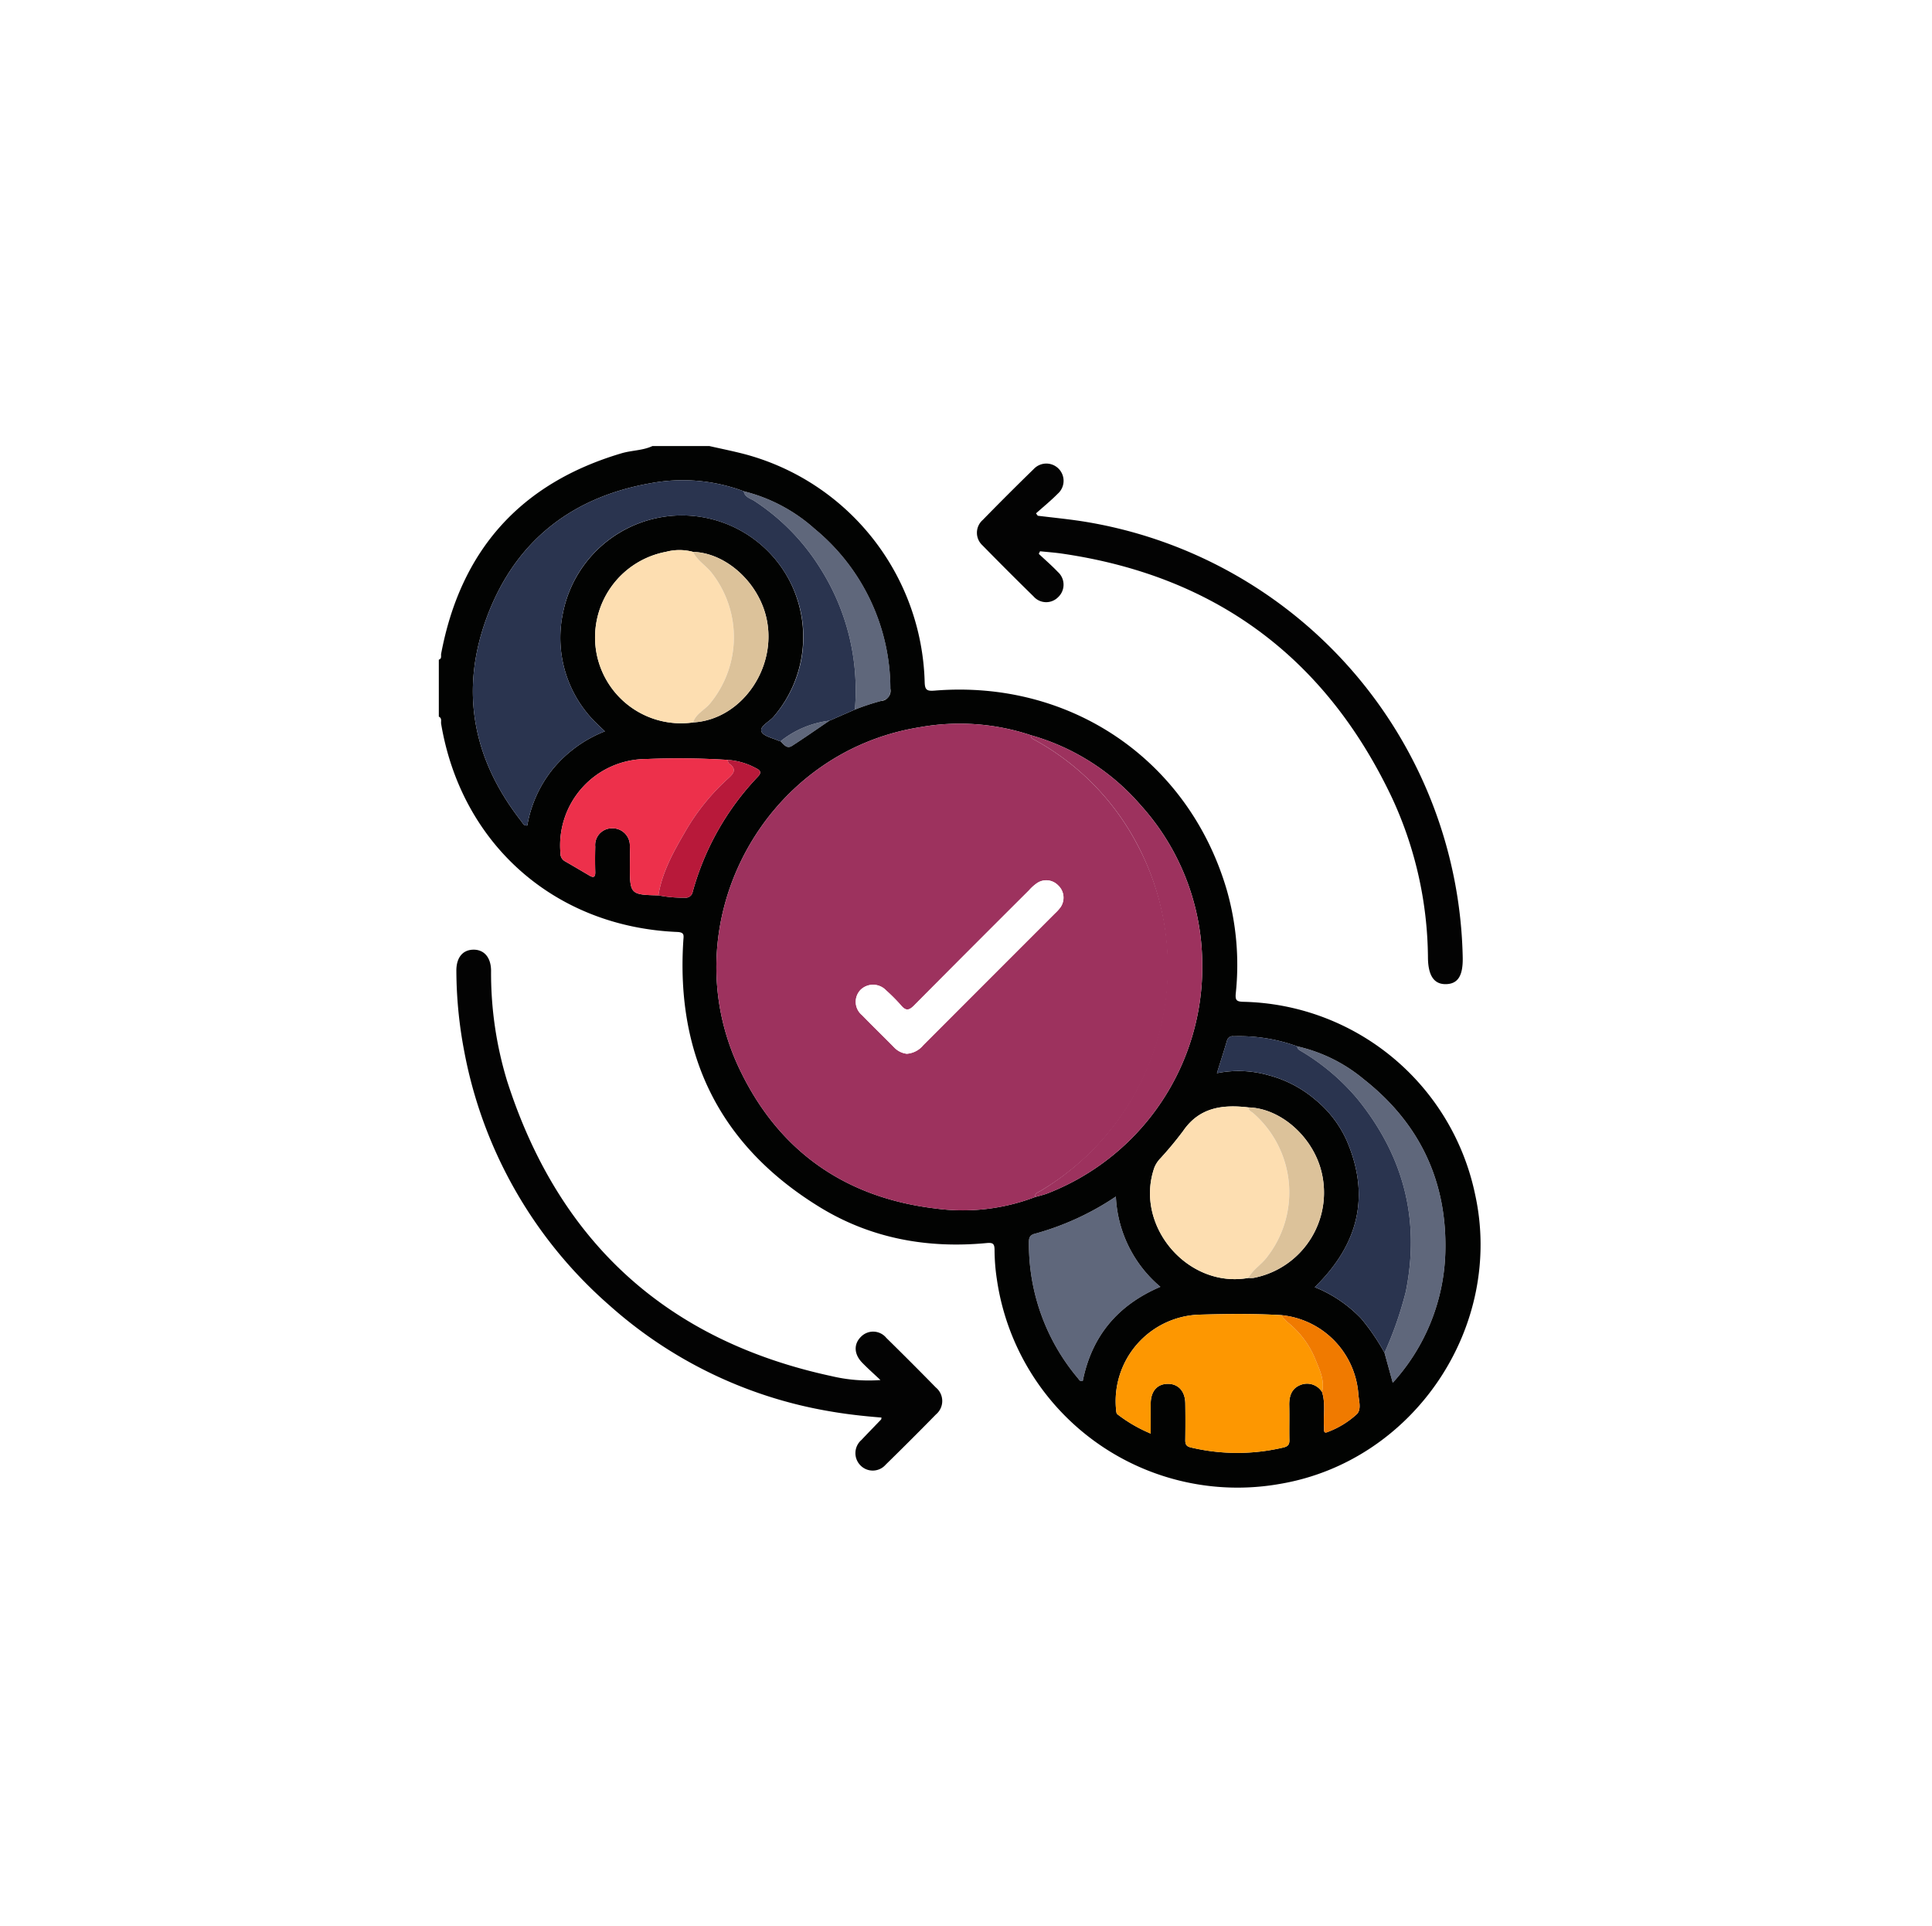 <svg xmlns="http://www.w3.org/2000/svg" xmlns:xlink="http://www.w3.org/1999/xlink" width="306" height="305" viewBox="0 0 306 305">
  <defs>
    <filter id="Elipse_33" x="0" y="0" width="306" height="305" filterUnits="userSpaceOnUse">
      <feOffset dx="1" dy="4" input="SourceAlpha"/>
      <feGaussianBlur stdDeviation="7.5" result="blur"/>
      <feFlood flood-opacity="0.161"/>
      <feComposite operator="in" in2="blur"/>
      <feComposite in="SourceGraphic"/>
    </filter>
  </defs>
  <g id="Grupo_13346" data-name="Grupo 13346" transform="translate(-297.5 -155.5)">
    <g transform="matrix(1, 0, 0, 1, 297.5, 155.5)" filter="url(#Elipse_33)">
      <ellipse id="Elipse_33-2" data-name="Elipse 33" cx="130.5" cy="130" rx="130.5" ry="130" transform="translate(21.5 18.5)" fill="#fff"/>
    </g>
    <g id="Grupo_13326" data-name="Grupo 13326" transform="translate(36 85.142)">
      <g id="Grupo_13325" data-name="Grupo 13325" transform="translate(331 141)">
        <path id="Trazado_7133" data-name="Trazado 7133" d="M5940.955,209.387c1.842.419,3.7.791,5.524,1.263a38.42,38.42,0,0,1,28.574,36.071c.028,1.284.33,1.5,1.59,1.395,21.557-1.744,40.211,11,46.248,31.532a43.075,43.075,0,0,1,1.438,16.406c-.1,1.064.092,1.315,1.165,1.346a38.348,38.348,0,0,1,36.719,30.4c4.68,21-9.65,42.346-30.844,45.943a38.511,38.511,0,0,1-44.878-32.38,31.6,31.6,0,0,1-.368-4.649c-.007-1-.239-1.2-1.261-1.106-9.395.892-18.338-.73-26.415-5.681-15.733-9.644-22.811-23.858-21.618-42.229.053-.812.226-1.307-.982-1.358-19.385-.822-34.173-13.9-37.379-32.971-.065-.383.168-.889-.366-1.128V243.22c.509-.165.307-.619.37-.95,3.092-16.376,12.56-27,28.577-31.74,1.612-.477,3.338-.423,4.886-1.143Zm-8.075,71.153a19.379,19.379,0,0,0,4.147.366,1.116,1.116,0,0,0,1.28-.9,42.829,42.829,0,0,1,10.324-18.25c.576-.605.479-.979-.24-1.319a10.894,10.894,0,0,0-4.562-1.348,123.939,123.939,0,0,0-12.849-.136,13.677,13.677,0,0,0-13.613,14.869,1.4,1.4,0,0,0,.7,1.314c1.3.741,2.585,1.509,3.877,2.267.643.378.956.284.933-.55-.038-1.339-.035-2.68,0-4.019a2.651,2.651,0,0,1,2.718-2.911,2.723,2.723,0,0,1,2.757,2.913c.044,1.07.01,2.143.01,3.215C5928.366,280.333,5928.488,280.454,5932.88,280.54Zm115.006,72.446c.416,1.513.833,3.026,1.306,4.745a31.958,31.958,0,0,0,8.327-20.642c.313-11.24-4.056-20.447-12.908-27.414a25.045,25.045,0,0,0-10.545-5.216,26.9,26.9,0,0,0-10.073-1.6.922.922,0,0,0-1.061.72c-.487,1.635-1.008,3.26-1.589,5.126a17.336,17.336,0,0,1,8.214.336,18.694,18.694,0,0,1,7.345,3.84,17.762,17.762,0,0,1,4.969,6.437c3.856,8.893,1.833,16.575-5.028,23.276a21.014,21.014,0,0,1,7.35,4.972A34.385,34.385,0,0,1,6047.886,352.985Zm-21.551-11.855a4.306,4.306,0,0,0,.8,0,13.76,13.76,0,0,0,10.568-17.539c-1.622-5.247-6.538-9.343-11.36-9.465-4.064-.478-7.759-.04-10.343,3.721a56.189,56.189,0,0,1-3.587,4.326,4.581,4.581,0,0,0-.963,1.447C6008.2,332.829,6016.707,342.851,6026.335,341.13Zm-87.959-114.983a8.262,8.262,0,0,0-4.287-.011,13.791,13.791,0,0,0-11.105,15.482,13.617,13.617,0,0,0,15.385,11.537c7.992-.451,13.8-9.317,11.4-17.39C5948.178,230.443,5943.256,226.285,5938.376,226.147ZM6037.992,359.2c.589,1.835.179,3.726.315,5.586.027.365-.148,1.072.583.742a14.089,14.089,0,0,0,4.63-2.841c.757-.8.274-2.163.216-3.262A13.564,13.564,0,0,0,6031.5,347.02c-4.393-.254-8.791-.2-13.181-.065a13.715,13.715,0,0,0-12.95,15.026c.026.253.039.608.2.732a23.2,23.2,0,0,0,5.284,3.065c0-1.8-.018-3.3,0-4.8.029-1.935,1.059-3.077,2.733-3.075,1.647,0,2.718,1.176,2.747,3.088.03,1.93.026,3.861,0,5.791-.01.676.131,1.027.9,1.2a31.694,31.694,0,0,0,14.647,0c.732-.175.953-.474.939-1.182-.036-1.822.019-3.646-.021-5.469-.032-1.463.346-2.705,1.807-3.262A2.781,2.781,0,0,1,6037.992,359.2ZM5946.4,216.548a27.56,27.56,0,0,0-14.739-1.277c-12.435,2.188-21.343,9.09-25.84,20.924-4.473,11.773-2.4,22.756,5.379,32.652.208.266.347.692.917.63a19.525,19.525,0,0,1,4.138-9.056,20.2,20.2,0,0,1,8.151-5.855c-.52-.5-.835-.784-1.137-1.086a18.863,18.863,0,0,1-5.539-17.491,19.219,19.219,0,0,1,35.734-5.631,19.379,19.379,0,0,1-2.374,21.934c-.683.782-2.216,1.493-1.887,2.306.312.769,1.859,1.039,2.864,1.524a.476.476,0,0,0,.159.015c.513.5.989,1.269,1.833.725,1.994-1.287,3.939-2.647,5.9-3.978l4.039-1.762a38.689,38.689,0,0,1,4.112-1.359,1.622,1.622,0,0,0,1.512-1.955,32.862,32.862,0,0,0-12-25.317A26.256,26.256,0,0,0,5946.4,216.548Zm45.459,38.628a35.642,35.642,0,0,0-17.619-1.253c-24.919,4.007-39.371,31.282-28.534,54.084,6.184,13.009,16.715,20.4,31.009,22.12a32.166,32.166,0,0,0,15.813-1.8c.664-.194,1.347-.34,1.99-.588a38.438,38.438,0,0,0,24.5-36.468,37.734,37.734,0,0,0-9.774-25.038A35.786,35.786,0,0,0,5991.859,255.175Zm13.479,73.066a43.592,43.592,0,0,1-12.861,5.9c-.929.241-.917.853-.91,1.577a32.922,32.922,0,0,0,7.754,21.29c.189.228.34.581.774.429,1.419-7.069,5.5-11.995,12.292-14.9A19.84,19.84,0,0,1,6005.338,328.242Z" transform="translate(-5898.1 -209.387)" fill="#020302"/>
        <path id="Trazado_7134" data-name="Trazado 7134" d="M5971.726,462.76c-.963-.91-1.957-1.791-2.882-2.739-1.327-1.359-1.38-2.962-.2-4.12a2.69,2.69,0,0,1,4.009.181q3.965,3.891,7.852,7.861a2.767,2.767,0,0,1,.019,4.255q-3.945,4.025-7.974,7.966a2.711,2.711,0,0,1-4.014.087,2.755,2.755,0,0,1,.188-4.01c1.024-1.092,2.073-2.16,3.108-3.241.029-.031.021-.1.061-.3-2.882-.227-5.74-.546-8.578-1.058a69.827,69.827,0,0,1-34.541-16.737,70.634,70.634,0,0,1-22.957-40.135,68.8,68.8,0,0,1-1.261-12.794c-.018-2.056.943-3.309,2.613-3.372,1.719-.064,2.865,1.158,2.884,3.314a58.554,58.554,0,0,0,2.531,17.451c8.153,25.449,25.242,41.149,51.449,46.781A25.448,25.448,0,0,0,5971.726,462.76Z" transform="translate(-5901.775 -314.843)" fill="#030303"/>
        <path id="Trazado_7135" data-name="Trazado 7135" d="M6105.823,230.109c1.008.949,2.059,1.855,3.011,2.856a2.707,2.707,0,0,1,.046,4.008,2.654,2.654,0,0,1-3.888-.126q-4.089-4-8.086-8.084a2.694,2.694,0,0,1,.035-4.019q3.993-4.091,8.09-8.079a2.731,2.731,0,1,1,3.8,3.916c-1.086,1.1-2.292,2.079-3.446,3.112l.277.379c2.27.277,4.545.505,6.806.84a71.365,71.365,0,0,1,60.5,69.158c.044,2.8-.726,4.108-2.586,4.18-1.9.074-2.874-1.261-2.921-4.118A61.108,61.108,0,0,0,6161.7,268.6c-10.517-22.091-27.917-34.993-52.18-38.529-1.16-.169-2.333-.251-3.5-.374Z" transform="translate(-6010.794 -213.035)" fill="#030303"/>
        <path id="Trazado_7136" data-name="Trazado 7136" d="M6050.657,386.487a32.164,32.164,0,0,1-15.813,1.8c-14.294-1.716-24.825-9.111-31.009-22.12-10.837-22.8,3.615-50.077,28.534-54.084a35.644,35.644,0,0,1,17.619,1.253c.024.537.474.666.841.87a40.171,40.171,0,0,1,16.09,16.557,41.193,41.193,0,0,1-15.363,54.733C6051.16,385.74,6050.617,385.848,6050.657,386.487Zm-20.3-22.7a3.752,3.752,0,0,0,2.615-1.38q10.411-10.435,20.84-20.853a7.071,7.071,0,0,0,.866-.951,2.665,2.665,0,0,0-.389-3.517,2.606,2.606,0,0,0-3.4-.268,7.005,7.005,0,0,0-1.186,1.082q-9.117,9.109-18.212,18.241c-.79.8-1.295.875-2.036,0a27.724,27.724,0,0,0-2.385-2.4,2.838,2.838,0,0,0-4.044-.084,2.733,2.733,0,0,0,.231,4.009c1.684,1.732,3.421,3.414,5.115,5.137A3.281,3.281,0,0,0,6030.361,363.789Z" transform="translate(-5956.229 -267.545)" fill="#9d325e"/>
        <path id="Trazado_7137" data-name="Trazado 7137" d="M5959.36,263.306a.483.483,0,0,1-.159-.015c-1-.486-2.553-.755-2.863-1.524-.329-.813,1.2-1.523,1.887-2.306a19.252,19.252,0,0,0-17.884-31.617,19.154,19.154,0,0,0-15.478,15.314,18.862,18.862,0,0,0,5.539,17.491c.3.3.617.59,1.138,1.086a20.2,20.2,0,0,0-8.152,5.855,19.536,19.536,0,0,0-4.139,9.056c-.57.061-.708-.364-.917-.63-7.778-9.9-9.853-20.88-5.379-32.652,4.5-11.833,13.405-18.736,25.841-20.924a27.563,27.563,0,0,1,14.739,1.277c.155.965,1.075,1.128,1.706,1.545a34.452,34.452,0,0,1,10.446,10.706,36.056,36.056,0,0,1,5.45,22.323l-4.038,1.762A15.323,15.323,0,0,0,5959.36,263.306Z" transform="translate(-5905.232 -216.556)" fill="#2a344f"/>
        <path id="Trazado_7138" data-name="Trazado 7138" d="M6179.73,540.951a2.781,2.781,0,0,0-3.386-1.13c-1.46.556-1.838,1.8-1.807,3.262.041,1.822-.015,3.646.021,5.469.014.708-.207,1.007-.939,1.182a31.693,31.693,0,0,1-14.647,0c-.77-.177-.911-.527-.9-1.2q.042-2.895,0-5.791c-.029-1.912-1.1-3.087-2.747-3.088-1.675,0-2.7,1.14-2.733,3.076-.022,1.5,0,3,0,4.8a23.192,23.192,0,0,1-5.284-3.065c-.162-.124-.174-.478-.2-.732a13.715,13.715,0,0,1,12.95-15.026c4.39-.139,8.789-.189,13.181.065a10.883,10.883,0,0,0,1.089,1.175,14.356,14.356,0,0,1,4.354,5.841C6179.341,537.423,6180.183,539.067,6179.73,540.951Z" transform="translate(-6039.838 -391.135)" fill="#fd9701"/>
        <path id="Trazado_7139" data-name="Trazado 7139" d="M5971.068,274.924a13.617,13.617,0,0,1-15.385-11.537,13.792,13.792,0,0,1,11.105-15.482,8.262,8.262,0,0,1,4.287.011c.673,1.418,2.081,2.175,3.01,3.4a16.506,16.506,0,0,1-.3,20.577C5972.922,272.963,5971.52,273.522,5971.068,274.924Z" transform="translate(-5930.8 -231.155)" fill="#fddeb1"/>
        <path id="Trazado_7140" data-name="Trazado 7140" d="M6175.274,479.412c-9.628,1.721-18.138-8.3-14.889-17.51a4.582,4.582,0,0,1,.963-1.447,56.176,56.176,0,0,0,3.586-4.326c2.584-3.761,6.279-4.2,10.343-3.721-.01.536.475.663.779.936a16.645,16.645,0,0,1,2.14,22.8C6177.3,477.33,6175.978,478.087,6175.274,479.412Z" transform="translate(-6047.04 -347.669)" fill="#fddeb1"/>
        <path id="Trazado_7141" data-name="Trazado 7141" d="M6210.842,476.575a34.449,34.449,0,0,0-3.693-5.422,21.018,21.018,0,0,0-7.351-4.972c6.861-6.7,8.885-14.383,5.028-23.276a17.757,17.757,0,0,0-4.97-6.437,18.693,18.693,0,0,0-7.345-3.84,17.336,17.336,0,0,0-8.214-.336c.581-1.866,1.1-3.491,1.59-5.126a.921.921,0,0,1,1.061-.72,26.9,26.9,0,0,1,10.073,1.6c-.007.469.368.605.685.8a34.813,34.813,0,0,1,8.882,7.562c7.282,8.994,9.928,19.1,7.625,30.489A57.609,57.609,0,0,1,6210.842,476.575Z" transform="translate(-6061.056 -332.977)" fill="#2a344f"/>
        <path id="Trazado_7142" data-name="Trazado 7142" d="M6116.5,388.872c-.041-.639.5-.746.9-.993a41.418,41.418,0,0,0,15.363-54.733,40.175,40.175,0,0,0-16.09-16.557c-.366-.2-.816-.333-.841-.87a35.784,35.784,0,0,1,17.385,11.059,37.734,37.734,0,0,1,9.774,25.038,38.438,38.438,0,0,1-24.5,36.468C6117.849,388.532,6117.167,388.678,6116.5,388.872Z" transform="translate(-6022.074 -269.931)" fill="#9d325e"/>
        <path id="Trazado_7143" data-name="Trazado 7143" d="M5958.318,345.946c-4.392-.085-4.514-.207-4.515-4.49,0-1.071.034-2.144-.01-3.215a2.723,2.723,0,0,0-2.757-2.913,2.651,2.651,0,0,0-2.718,2.911c-.033,1.339-.036,2.68,0,4.019.023.834-.29.928-.933.55-1.292-.758-2.577-1.527-3.878-2.267a1.4,1.4,0,0,1-.7-1.314,13.677,13.677,0,0,1,13.613-14.869,123.931,123.931,0,0,1,12.849.136c.078.2.1.471.243.573,1.2.845.827,1.5-.1,2.328a34.643,34.643,0,0,0-6.825,8.434C5960.739,339.006,5958.914,342.226,5958.318,345.946Z" transform="translate(-5923.539 -274.793)" fill="#ed304b"/>
        <path id="Trazado_7144" data-name="Trazado 7144" d="M6128.921,485.4a19.84,19.84,0,0,0,7.049,14.292c-6.788,2.908-10.873,7.834-12.292,14.9-.435.152-.586-.2-.775-.429a32.922,32.922,0,0,1-7.753-21.29c-.008-.724-.019-1.336.91-1.577A43.581,43.581,0,0,0,6128.921,485.4Z" transform="translate(-6021.684 -366.542)" fill="#2a344f" opacity="0.75"/>
        <path id="Trazado_7145" data-name="Trazado 7145" d="M6227.665,478.693a57.7,57.7,0,0,0,3.372-9.674c2.3-11.386-.343-21.5-7.625-30.489a34.794,34.794,0,0,0-8.881-7.562c-.316-.2-.692-.334-.685-.8a25.047,25.047,0,0,1,10.545,5.216c8.852,6.967,13.221,16.175,12.908,27.414a31.958,31.958,0,0,1-8.327,20.642Z" transform="translate(-6077.879 -335.094)" fill="#2a344f" opacity="0.75"/>
        <path id="Trazado_7146" data-name="Trazado 7146" d="M6027.868,260.59a36.056,36.056,0,0,0-5.45-22.323,34.441,34.441,0,0,0-10.446-10.706c-.631-.417-1.55-.581-1.706-1.545a26.259,26.259,0,0,1,11.229,5.944,32.859,32.859,0,0,1,12,25.317c.03,1.185-.331,1.7-1.512,1.955A38.718,38.718,0,0,0,6027.868,260.59Z" transform="translate(-5961.965 -218.855)" fill="#2a344f" opacity="0.75"/>
        <path id="Trazado_7147" data-name="Trazado 7147" d="M5991.613,275.316c.452-1.4,1.854-1.961,2.716-3.029a16.505,16.505,0,0,0,.3-20.577c-.929-1.227-2.337-1.984-3.01-3.4,4.88.138,9.8,4.3,11.389,9.618C6005.415,266,5999.6,274.865,5991.613,275.316Z" transform="translate(-5951.345 -231.548)" fill="#dcc29a"/>
        <path id="Trazado_7148" data-name="Trazado 7148" d="M6195.892,479.62c.7-1.325,2.026-2.082,2.923-3.27a16.645,16.645,0,0,0-2.139-22.8c-.3-.273-.79-.4-.779-.936,4.822.122,9.738,4.218,11.359,9.465a13.76,13.76,0,0,1-10.568,17.539A4.317,4.317,0,0,1,6195.892,479.62Z" transform="translate(-6067.658 -347.877)" fill="#dcc29a"/>
        <path id="Trazado_7149" data-name="Trazado 7149" d="M5978.867,346.257c.6-3.72,2.42-6.94,4.268-10.117a34.63,34.63,0,0,1,6.825-8.434c.926-.829,1.3-1.483.1-2.328-.145-.1-.166-.378-.244-.573a10.893,10.893,0,0,1,4.563,1.348c.719.34.816.713.241,1.319a42.824,42.824,0,0,0-10.325,18.25,1.116,1.116,0,0,1-1.28.9A19.38,19.38,0,0,1,5978.867,346.257Z" transform="translate(-5944.087 -275.104)" fill="#b8193a"/>
        <path id="Trazado_7150" data-name="Trazado 7150" d="M6214.377,541.189c.452-1.884-.39-3.528-1.053-5.167a14.35,14.35,0,0,0-4.354-5.841,10.775,10.775,0,0,1-1.088-1.175,13.563,13.563,0,0,1,12.239,12.409c.058,1.1.541,2.459-.216,3.262a14.087,14.087,0,0,1-4.63,2.841c-.731.329-.557-.378-.583-.742C6214.556,544.915,6214.965,543.024,6214.377,541.189Z" transform="translate(-6074.485 -391.372)" fill="#f07a00"/>
        <path id="Trazado_7151" data-name="Trazado 7151" d="M6023.8,313.651a15.323,15.323,0,0,1,7.737-3.254c-1.965,1.331-3.911,2.691-5.9,3.978C6024.789,314.92,6024.312,314.149,6023.8,313.651Z" transform="translate(-5969.67 -266.9)" fill="#2a344f" opacity="0.75"/>
        <path id="Trazado_7152" data-name="Trazado 7152" d="M6059.549,396.566a3.281,3.281,0,0,1-1.98-.978c-1.693-1.723-3.431-3.4-5.115-5.137a2.733,2.733,0,0,1-.231-4.009,2.838,2.838,0,0,1,4.044.084,27.733,27.733,0,0,1,2.385,2.4c.741.872,1.246.794,2.036,0q9.067-9.16,18.212-18.241a7,7,0,0,1,1.186-1.082,2.606,2.606,0,0,1,3.4.268,2.665,2.665,0,0,1,.389,3.517,7.065,7.065,0,0,1-.866.951q-10.421,10.427-20.84,20.853A3.752,3.752,0,0,1,6059.549,396.566Z" transform="translate(-5985.417 -300.321)" fill="#fff"/>
      </g>
    </g>
  </g>
</svg>

